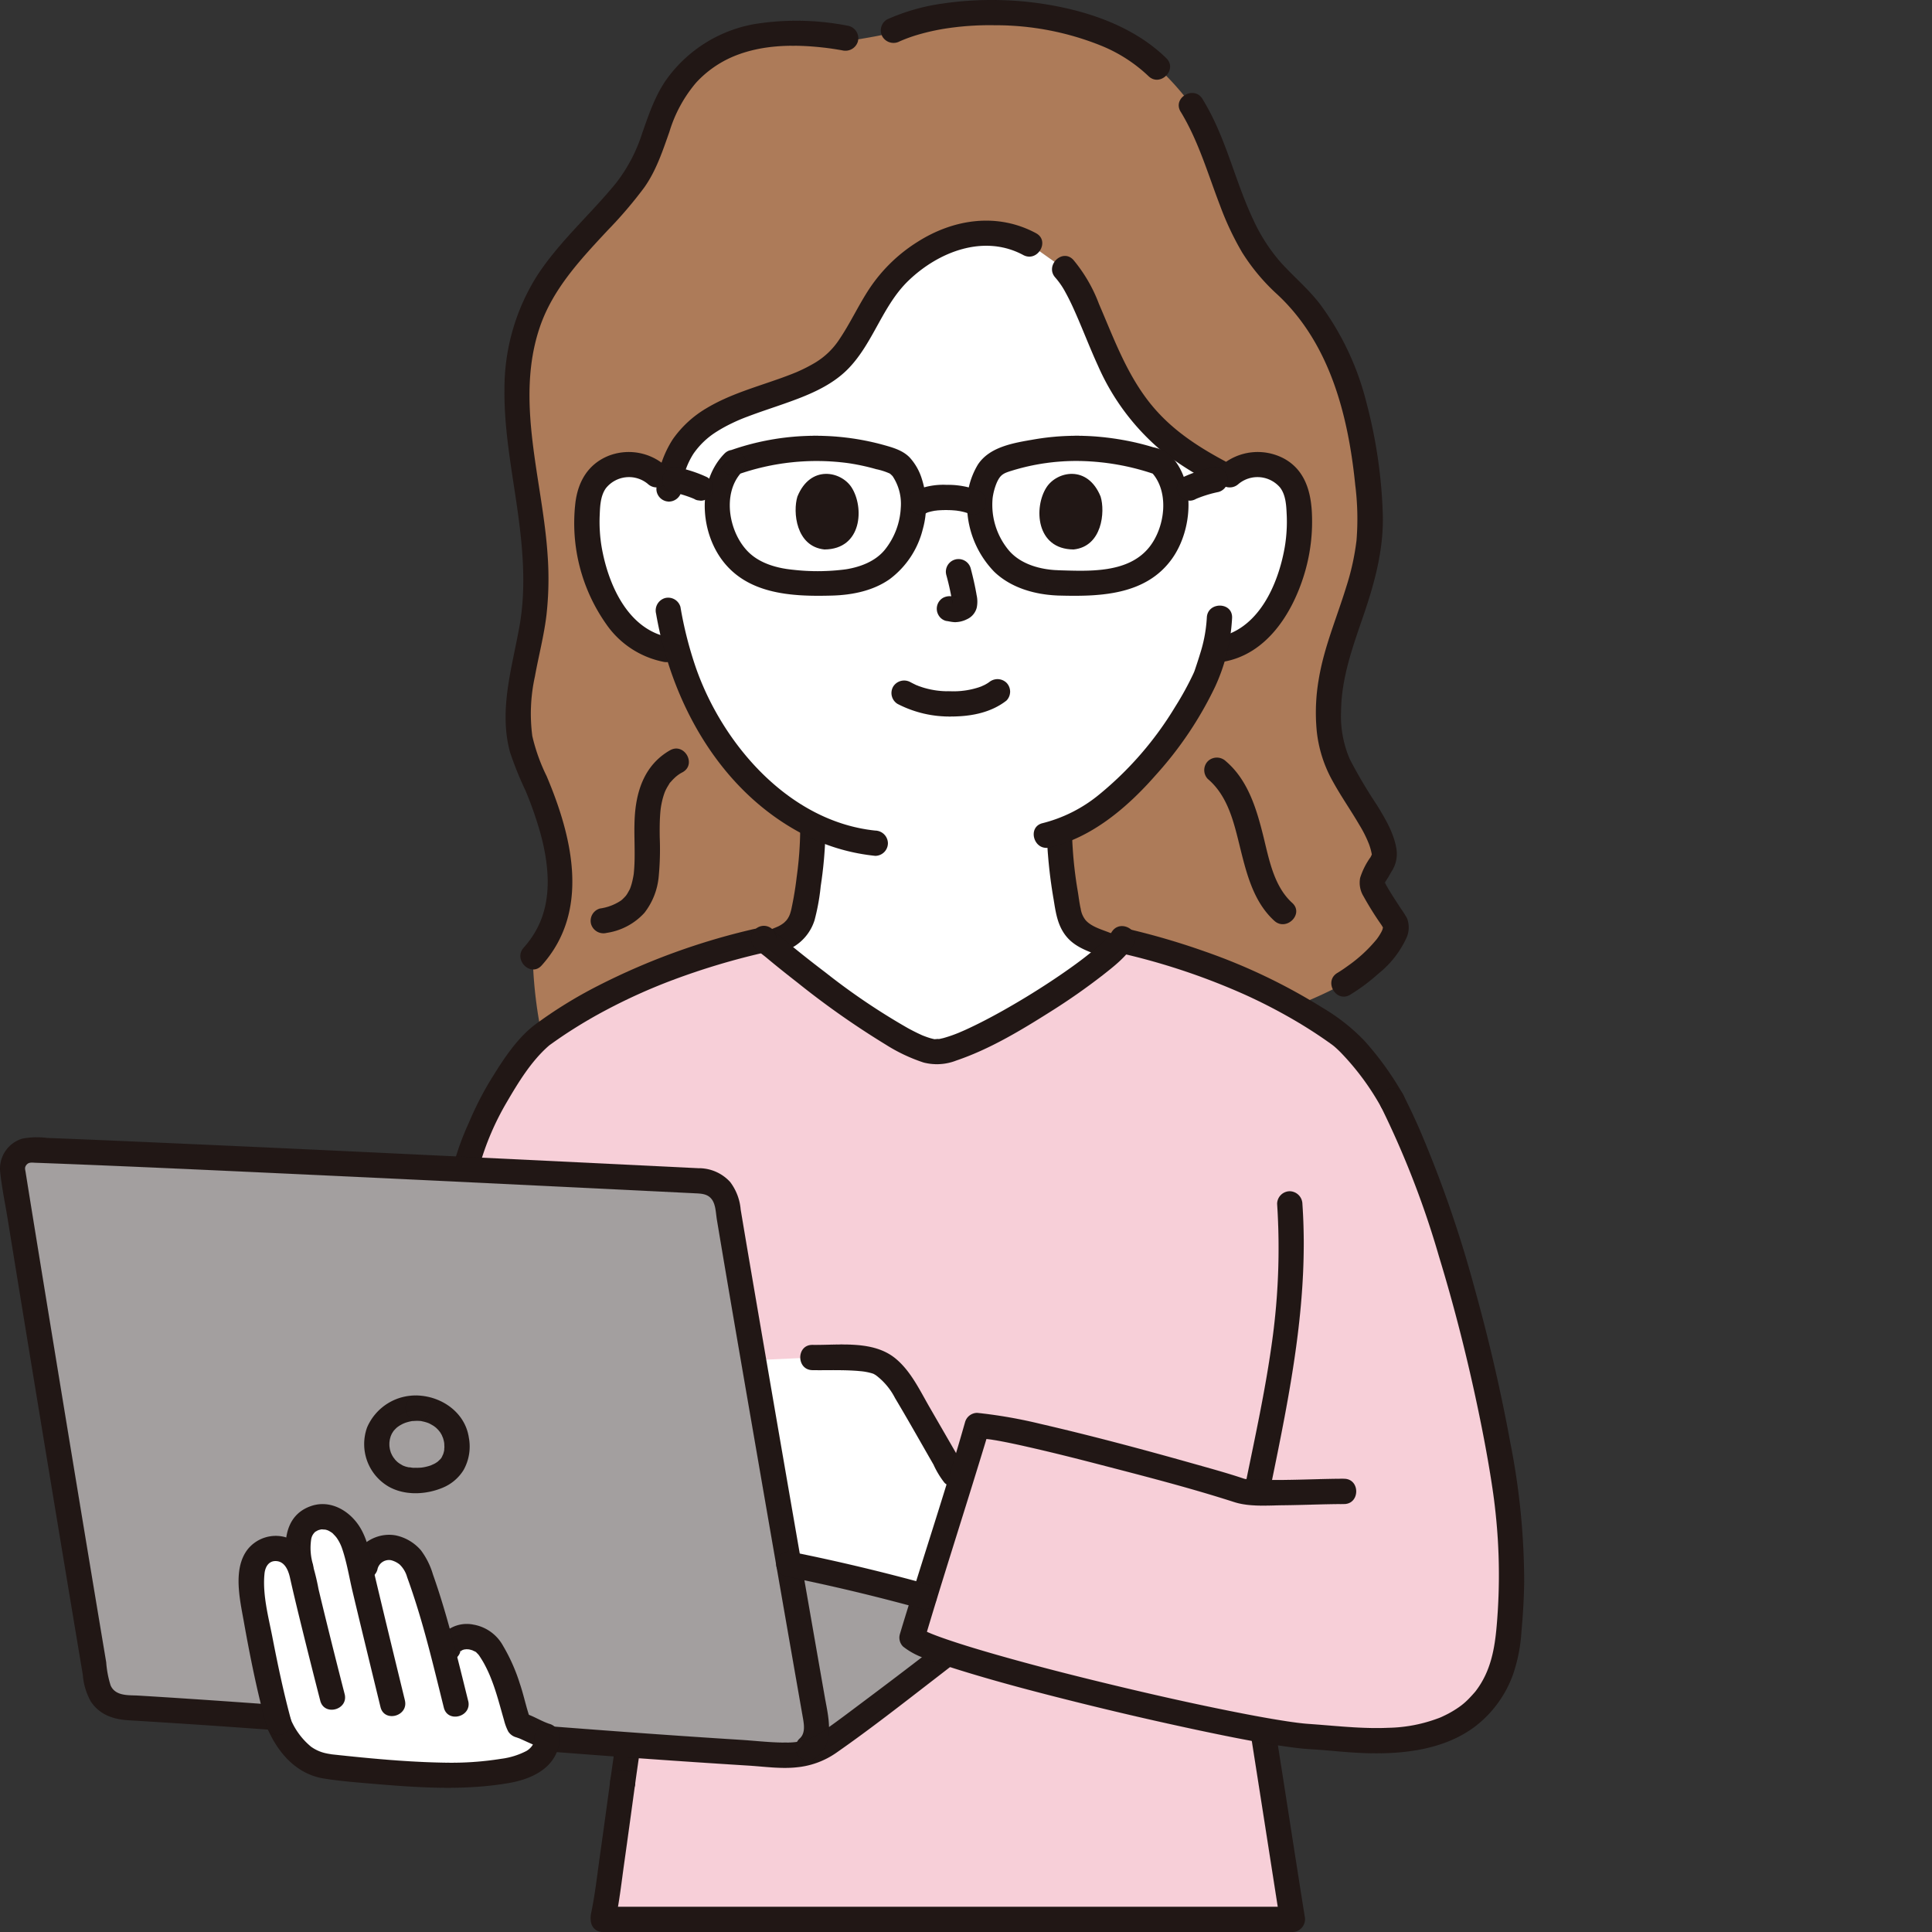 <!DOCTYPE svg PUBLIC "-//W3C//DTD SVG 1.1//EN" "http://www.w3.org/Graphics/SVG/1.1/DTD/svg11.dtd">
<!-- Uploaded to: SVG Repo, www.svgrepo.com, Transformed by: SVG Repo Mixer Tools -->
<svg width="256px" height="256px" viewBox="0 0 367.21 367.21" xmlns="http://www.w3.org/2000/svg" fill="#000000" stroke="#000000" stroke-width="0.004" transform="rotate(0)">
<rect x="0" y="0" width="367.21" height="367.21" fill="#333333" stroke="none"/>
<g id="SVGRepo_bgCarrier" stroke-width="0"/>
<g id="SVGRepo_tracerCarrier" stroke-linecap="round" stroke-linejoin="round" stroke="#CCCCCC" stroke-width="0.734"/>
<g id="SVGRepo_iconCarrier">
<defs>
<style>.a{fill:#ad7b59;}.b{fill:#ffffff;}.c{fill:#211715;}.d{fill:#F7CFD8;}.e{fill:#a39f9f;}</style>
</defs>
<path class="a" d="M130.33,14.332a23.732,23.732,0,0,0-1.8,2.293c-3.656,5.3-4.206,12.151-7.98,17.555-4.358,6.24-12.63,12.968-17.261,20.829-12.289,20.859,2.573,42.6-2.572,66.355-1.557,7.186-3.749,16.094-.648,23.313,3.227,7.511,12.216,24.021,1.179,37.124a83.92,83.92,0,0,0,1.926,15.889c6.83,2.685,116.093-.873,116.093-.873a84.85,84.85,0,0,0,36.129-9.828c2.1-1.241,9.969-6.873,9.98-11.17,0-.3-4.484-6.556-4.573-7.761-.144-1.949,2.508-4.081,2.337-5.685-.676-6.364-9.046-14.178-10.225-21.562-2.757-17.267,8.753-27.321,7.409-44.843-1.214-15.815-4.529-31.555-16.4-42.2-10.815-9.7-10.549-23.229-17.452-33.745a51.736,51.736,0,0,0-6.5-7.262C206.421.76,181.865-.329,168.118,6.543c-1.363.328-4.419.828-5.629,1.046C153.264,5.754,139.109,4.446,130.33,14.332Z"/>
<path class="b" d="M195.693,46.4c-6.347-3.488-14.2-2.978-22.425,3.281-6.851,5.212-7.813,10.888-12.59,17.345-7.938,10.73-31.333,6.733-33.474,25.4l-2.389-2.154a8.116,8.116,0,0,0-6.493-1.9,7.665,7.665,0,0,0-5.51,3.663,10.824,10.824,0,0,0-1.135,4.359,32.477,32.477,0,0,0,3.311,17.211,20.632,20.632,0,0,0,5.336,7,13.676,13.676,0,0,0,6.363,2.868l2.074.318a55.206,55.206,0,0,0,10.522,20.541A48.011,48.011,0,0,0,154.5,156.811a72.66,72.66,0,0,1-1.154,13.023c-.653,3.727-.449,7.058-5.63,8.929-.166.06-.818.277-1.56.524,4.749,4.11,25.407,20.6,31.787,20.649,5.674.046,27.369-13.083,33.912-19.728-1.706-.665-3.537-1.377-3.724-1.445-5.182-1.871-4.977-5.2-5.63-8.929a73.8,73.8,0,0,1-1.15-11.79c14.326-5.022,26.048-24.555,28.029-29.934.288-.873.874-2.517,1.4-4.476l1.085-.166a13.681,13.681,0,0,0,6.363-2.868,20.658,20.658,0,0,0,5.336-7,32.467,32.467,0,0,0,3.31-17.211,10.839,10.839,0,0,0-1.134-4.359,7.665,7.665,0,0,0-5.51-3.663,8.038,8.038,0,0,0-6.88,2.278c-9.141-4.758-13.56-7.786-19-15.769-5.066-7.437-7.816-19.335-12.038-23.78Z"/>
<path class="c" d="M200.613,52.79a14.833,14.833,0,0,1,1.924,2.821c.74,1.338,1.381,2.73,1.994,4.13,1.421,3.243,2.685,6.553,4.162,9.771a44.31,44.31,0,0,0,11.963,16.067,60.918,60.918,0,0,0,9.665,6.18c2.722,1.459,5.149-2.683,2.423-4.145-5.564-2.982-10.579-6.332-14.477-11.382-4.287-5.553-6.627-12.055-9.38-18.429a28.934,28.934,0,0,0-4.88-8.407c-2.1-2.271-5.491,1.129-3.394,3.394Z"/>
<path class="c" d="M152.088,158.25a68.9,68.9,0,0,1-.666,8.477,62.674,62.674,0,0,1-1.04,6.214c-.047.187-.1.373-.154.557-.016.051-.211.611-.112.36s-.138.288-.164.337a5.822,5.822,0,0,1-.36.6c.185-.266-.066.081-.151.171a6.327,6.327,0,0,1-.453.444,6,6,0,0,1-1.063.666,32.446,32.446,0,0,1-4.605,1.634,2.456,2.456,0,0,0-1.676,2.952,2.423,2.423,0,0,0,2.952,1.676,37.077,37.077,0,0,0,5.893-2.191,9.048,9.048,0,0,0,4.332-5.259,40.84,40.84,0,0,0,1.169-6.469,79.035,79.035,0,0,0,.9-10.165c.06-3.09-4.74-3.09-4.8,0Z"/>
<path class="c" d="M198.949,158.25A91.894,91.894,0,0,0,200.27,171c.413,2.583.769,5.08,2.541,7.14,1.6,1.859,3.905,2.632,6.118,3.491,1.753.682,3.514,1.349,5.257,2.058a2.415,2.415,0,0,0,2.952-1.676,2.458,2.458,0,0,0-1.676-2.952c-1.541-.627-3.1-1.218-4.647-1.821s-3.353-1.11-4.441-2.3a4.508,4.508,0,0,1-.966-2.189c-.252-1.084-.372-2.194-.553-3.29a78.223,78.223,0,0,1-1.106-11.212c-.061-3.085-4.862-3.095-4.8,0Z"/>
<path class="c" d="M161.372,4.945a50.513,50.513,0,0,0-17.912-.372A26.2,26.2,0,0,0,126.9,14.8c-2.311,3.141-3.552,6.873-4.833,10.514a30.465,30.465,0,0,1-4.987,9.5c-4.849,5.934-10.677,11.022-14.91,17.462a40.111,40.111,0,0,0-6.28,21.7c-.1,7.539,1.337,15.006,2.4,22.441,1.065,7.456,1.782,15.157.448,22.627-1.409,7.889-3.969,15.924-1.79,23.941a63.972,63.972,0,0,0,2.925,7.25,69.346,69.346,0,0,1,2.86,8.186c1.558,5.715,2.264,12.248-.482,17.731a17.807,17.807,0,0,1-2.7,3.954c-2.062,2.291,1.322,5.7,3.394,3.394,9.31-10.341,5.825-24.465.948-35.987a35.037,35.037,0,0,1-2.721-7.612,32.749,32.749,0,0,1,.491-11.306c.7-3.889,1.717-7.7,2.192-11.634a61.871,61.871,0,0,0,.22-11.531c-.945-14.226-6.25-29.233-1.468-43.272,2.481-7.283,7.762-12.883,12.906-18.4a81.388,81.388,0,0,0,6.918-8.1c2.28-3.2,3.513-6.966,4.808-10.635a25.954,25.954,0,0,1,5.06-9.306,20.335,20.335,0,0,1,7.19-5.027c5.356-2.209,11.334-2.288,17.017-1.651,1.213.136,2.274.3,3.585.529A2.47,2.47,0,0,0,163.049,7.9a2.42,2.42,0,0,0-1.677-2.952Z"/>
<path class="c" d="M127.343,142.611c-4.976,2.85-6.548,8.037-6.734,13.46-.084,2.435.056,4.871.007,7.306-.012.585-.034,1.169-.076,1.752q-.029.4-.068.794c-.015.149-.032.3-.052.447.047-.352.009-.06-.027.127-.095.493-.19.983-.327,1.467-.067.235-.143.466-.222.7-.045.129-.095.259-.147.386.13-.316.05-.106-.052.079-.148.268-.293.532-.45.795-.053.087-.115.168-.171.252-.153.226.235-.253-.062.08-.186.208-.376.407-.575.6-.1.1-.211.191-.319.282.261-.221.016,0-.126.087a9.587,9.587,0,0,1-3.919,1.458,2.421,2.421,0,0,0-1.676,2.952,2.451,2.451,0,0,0,2.952,1.676,12.081,12.081,0,0,0,7.188-3.82,13.169,13.169,0,0,0,2.719-7.01,54.156,54.156,0,0,0,.185-7.351c-.015-1.261-.019-2.523.049-3.783q.045-.833.137-1.663c.055-.49.022-.164.007-.059.023-.154.046-.307.074-.46.055-.3.113-.6.182-.9a13.49,13.49,0,0,1,.561-1.835c.14-.358-.143.3.02-.043.08-.168.16-.335.247-.5.139-.265.3-.516.452-.771.311-.513.04-.139.371-.51.234-.262.47-.518.727-.757a6.417,6.417,0,0,1,1.548-1.091c2.68-1.535.265-5.684-2.423-4.145Z"/>
<path class="c" d="M224.409,21.234c3.387,5.56,5.161,11.8,7.485,17.834a55.156,55.156,0,0,0,4.2,8.91,38.187,38.187,0,0,0,6.731,8.027c9.981,9.33,13.44,23.032,14.766,36.18a51.379,51.379,0,0,1,.243,10.5,46.967,46.967,0,0,1-1.962,8.891c-1.781,5.807-4.209,11.439-5.207,17.463a36.914,36.914,0,0,0-.389,9.945,24.669,24.669,0,0,0,3.044,9.518c1.558,2.844,3.429,5.5,5.06,8.3a22.673,22.673,0,0,1,1.824,3.644,11.571,11.571,0,0,1,.52,1.863c.013.074.01.262.023.215.091-.355-.181.284-.239.386a13.921,13.921,0,0,0-1.987,3.944,4.944,4.944,0,0,0,.64,3.5,61.192,61.192,0,0,0,3.36,5.38c.2.3.377.619.584.913a1.557,1.557,0,0,1,.148.255c.013-.014-.22-.6-.239-.669-.065-.251.059-.375-.034-.275a3.775,3.775,0,0,0-.229.8c.107-.28-.14.276-.182.356a10.9,10.9,0,0,1-.895,1.4,27.358,27.358,0,0,1-5.4,5.01c-.676.492-1.366.97-2.084,1.4-2.65,1.583-.239,5.734,2.422,4.145a37.346,37.346,0,0,0,5.459-4.085,18.548,18.548,0,0,0,5.1-6.426,4.841,4.841,0,0,0,.259-4.013,18.719,18.719,0,0,0-1.121-1.775c-.637-.971-1.277-1.94-1.89-2.927-.259-.416-.515-.835-.758-1.261-.121-.212-.236-.428-.352-.643-.043-.081-.08-.166-.125-.247-.2-.353.026.137.052.146-.312-.1.154-.394-.065-.19-.06.056.084.151.045.211.023-.036.07-.254.093-.283a17.2,17.2,0,0,0,1.1-1.824,6.076,6.076,0,0,0,.973-4.567c-.513-2.944-2.153-5.688-3.7-8.2a92.278,92.278,0,0,1-5.134-8.687,20.636,20.636,0,0,1-1.657-9.18c.066-6.245,2.187-12.118,4.192-17.954,2.152-6.26,3.919-12.659,3.738-19.343a94.041,94.041,0,0,0-3.1-21.258,52.812,52.812,0,0,0-8.851-18.777c-2.218-2.885-4.943-5.156-7.375-7.829a33.143,33.143,0,0,1-5.272-8.15c-2.845-5.985-4.469-12.468-7.265-18.479a45.686,45.686,0,0,0-2.408-4.513c-1.6-2.634-5.758-.225-4.145,2.423Z"/>
<path class="c" d="M171.024,7.847a28.228,28.228,0,0,1,3.527-1.275,42.189,42.189,0,0,1,4.59-1.055,54.628,54.628,0,0,1,9.906-.721,53.7,53.7,0,0,1,20.268,3.89,28.734,28.734,0,0,1,8.965,5.771c2.209,2.162,5.607-1.229,3.394-3.394-5.31-5.195-12.529-8.113-19.7-9.641A64.569,64.569,0,0,0,179.2.674,38.924,38.924,0,0,0,168.6,3.7a2.42,2.42,0,0,0-.861,3.284,2.457,2.457,0,0,0,3.284.861Z"/>
<path class="c" d="M229.582,148.065c3.88,3.3,4.98,8.419,6.151,13.148,1.222,4.931,2.568,10.253,6.479,13.8,2.285,2.07,5.69-1.315,3.4-3.394-3.555-3.22-4.42-8.4-5.559-12.945-1.28-5.1-2.916-10.469-7.072-14a2.465,2.465,0,0,0-3.394,0,2.422,2.422,0,0,0,0,3.4Z"/>
<path class="c" d="M129.551,92.937a14.64,14.64,0,0,1,2.256-6.711,15.088,15.088,0,0,1,4.385-4.173,27.99,27.99,0,0,1,2.951-1.623,31.51,31.51,0,0,1,2.95-1.252c2.263-.865,4.57-1.607,6.855-2.411,4.383-1.54,8.994-3.311,12.3-6.717,4.759-4.909,6.479-11.97,11.446-16.734,5.731-5.5,14.343-8.852,21.791-4.848,2.721,1.463,5.148-2.68,2.423-4.145-7.334-3.942-15.64-2.716-22.507,1.649a30.262,30.262,0,0,0-9.158,8.9c-2.049,3.1-3.6,6.5-5.681,9.588a14.333,14.333,0,0,1-4.709,4.523,30.568,30.568,0,0,1-3.2,1.636c-.438.2-.076.04-.417.18q-.391.16-.786.315c-.608.239-1.22.467-1.835.69-4.828,1.745-9.9,3.119-14.331,5.788a20.476,20.476,0,0,0-6.411,5.908,19.892,19.892,0,0,0-3.113,9.434,2.417,2.417,0,0,0,2.4,2.4,2.454,2.454,0,0,0,2.4-2.4Z"/>
<path class="d" d="M264.6,209.237c-3.151-5.6-7.6-10.844-9.911-12.533-11.026-8.078-25.614-14.319-41.561-17.974-4.2,5.91-29.054,21.256-35.187,21.206-7.668-.062-35.956-23.861-32.478-21.393-16.275,3.626-31.178,9.944-42.394,18.161-2.307,1.689-6.222,6.935-9.373,12.533A75.6,75.6,0,0,0,88.8,221.026l32.983,84.108c.493,3.334-.4,13.565-2.791,29.077-.363,2.352-3.559,26.546-4.334,30.124a4.661,4.661,0,0,0-.073.475H245.651c-.428-2.682-4.085-26.121-5.463-34.885l-.112-1.089a79.4,79.4,0,0,0,9.463,1.265c7.561.256,32.559,5.629,36.9-16.7a111.557,111.557,0,0,0,.166-26.37c-1.623-15.042-9.964-54.363-22-77.79"/>
<path class="c" d="M120.67,339.42c1-7.29,2.176-14.554,2.956-21.874.455-4.272,1.074-8.763.471-13.05a2.414,2.414,0,0,0-2.952-1.676,2.461,2.461,0,0,0-1.676,2.952c-.134-.952,0,.114.009.35.022.366.031.733.035,1.1.009.872-.018,1.745-.057,2.616-.118,2.575-.357,5.145-.63,7.708-.735,6.893-1.845,13.733-2.785,20.6a2.484,2.484,0,0,0,1.677,2.953,2.418,2.418,0,0,0,2.952-1.677Z"/>
<path class="c" d="M116.972,364.974c.759-3.58,1.16-7.259,1.672-10.879.691-4.889,1.357-9.782,2.026-14.675a2.484,2.484,0,0,0-1.676-2.952,2.418,2.418,0,0,0-2.953,1.676c-.668,4.893-1.334,9.786-2.026,14.675-.511,3.62-.913,7.3-1.671,10.878-.639,3.014,3.987,4.3,4.628,1.277Z"/>
<path class="c" d="M237.874,330.563q2.394,15.234,4.769,30.469.345,2.208.694,4.416a2.419,2.419,0,0,0,2.953,1.677,2.46,2.46,0,0,0,1.676-2.953c-1.454-9.107-2.854-18.224-4.28-27.335q-.591-3.775-1.184-7.55a2.417,2.417,0,0,0-2.952-1.676,2.458,2.458,0,0,0-1.676,2.952Z"/>
<path class="c" d="M242.742,228.818a128.542,128.542,0,0,1-1.062,26.891c-1.217,8.624-3.065,17.141-4.815,25.669a2.459,2.459,0,0,0,1.676,2.952,2.424,2.424,0,0,0,2.952-1.676c3.652-17.788,7.321-35.57,6.049-53.836a2.457,2.457,0,0,0-2.4-2.4,2.421,2.421,0,0,0-2.4,2.4Z"/>
<path class="c" d="M213.205,181.212a126.791,126.791,0,0,1,23.587,7.919,102.751,102.751,0,0,1,10.181,5.337q2.44,1.465,4.784,3.084.553.384,1.1.776c.155.111.31.222.464.336.5.365-.237-.2.092.068.485.4.94.832,1.383,1.276a49.261,49.261,0,0,1,7.728,10.441c1.528,2.684,5.676.269,4.145-2.423a58.274,58.274,0,0,0-7.352-10.219,37.215,37.215,0,0,0-7.9-6.233A111.1,111.1,0,0,0,228.865,180.8a137.446,137.446,0,0,0-14.384-4.212c-3-.71-4.285,3.918-1.276,4.629Z"/>
<path class="c" d="M91.115,221.664A51.707,51.707,0,0,1,96.35,209.43c2.176-3.729,4.612-7.716,7.882-10.6.053-.048.368-.308.045-.052.2-.157.414-.3.618-.448q.626-.448,1.259-.886,1.448-1,2.935-1.934,2.891-1.824,5.91-3.43a108.128,108.128,0,0,1,12.907-5.829,135.97,135.97,0,0,1,16.641-5.037c3-.71,1.733-5.34-1.276-4.629a128.339,128.339,0,0,0-29.6,10.777,85.136,85.136,0,0,0-11.9,7.336c-3.615,2.711-6.263,6.914-8.6,10.707a61.886,61.886,0,0,0-4.054,8,51.816,51.816,0,0,0-2.627,6.985c-.805,2.986,3.824,4.26,4.629,1.276Z"/>
<path class="c" d="M142.762,178.364c-.2,1.474,1.892,2.8,2.846,3.6,1.959,1.638,3.958,3.23,5.975,4.8a160.572,160.572,0,0,0,16.785,11.791,32.164,32.164,0,0,0,7.163,3.389,10.085,10.085,0,0,0,6.249-.382c6.334-2.146,12.294-5.746,17.917-9.3a120.381,120.381,0,0,0,9.915-6.934c2.1-1.649,4.4-3.438,5.825-5.748,1.624-2.638-2.526-5.051-4.144-2.422-.091.148-.2.285-.289.432.15-.239.206-.232-.082.091-.338.379-.681.751-1.044,1.108-.9.881-1.856,1.7-2.833,2.488-2.087,1.687-4.885,3.651-7.445,5.339q-4.443,2.928-9.089,5.535c-1.465.82-2.945,1.612-4.446,2.363q-.948.474-1.907.923c-.32.149-.64.3-.963.44-.154.069-1.061.455-.65.285a26.6,26.6,0,0,1-3.182,1.128c-.418.113-.839.183-1.261.274.829-.178-.259-.045-.56-.045.283,0,.4.092-.047-.024-.182-.047-.365-.085-.546-.135-.518-.142-1.019-.333-1.521-.524-.357-.136.345.166-.263-.114-.265-.122-.53-.242-.793-.369-.6-.29-1.194-.6-1.78-.916a126.012,126.012,0,0,1-15.7-10.6c-2.206-1.673-4.532-3.5-6.889-5.436-.73-.6-1.457-1.2-2.171-1.822-.216-.188-.424-.387-.644-.57a2.348,2.348,0,0,0-.211-.2c-.019-.012-.031-.044-.051-.052.31.113.668,1.4.639,1.611a2.411,2.411,0,0,0-2.4-2.4,2.462,2.462,0,0,0-2.4,2.4Z"/>
<path class="c" d="M114.585,367.21H245.114c3.089,0,3.094-4.8,0-4.8H114.585c-3.088,0-3.093,4.8,0,4.8Z"/>
<path class="e" d="M2.589,220.92a3.534,3.534,0,0,1,3.458-2.343c27.277.964,106.246,4.85,127.3,5.889a5.144,5.144,0,0,1,4.825,4.308c3.126,18.955,14.566,84.791,17.6,101.9l.258,1.453a12.189,12.189,0,0,1-1.718.769,15.385,15.385,0,0,1-5.081.7c-43.851-2.522-82.152-6.509-125.747-9.092a5.42,5.42,0,0,1-5.034-4.5C14.854,298.71,5.6,242.566,2.43,222.665A3.515,3.515,0,0,1,2.589,220.92Z"/>
<path class="b" d="M150.16,258.219l-6.932.314c2.12,12.323,4.529,26.237,6.707,38.772,1,.2,1.606.327,1.606.327l7.74,1.57c2.58.58,9.61,2.36,16.46,4.253,2.04-6.6,4.916-15.859,7.073-22.859q-.8-.236-1.6-.465l-8.327-14.421c-1.448-2.508-3-5.127-5.506-6.583-2.453-1.428-10.121-1.052-12.958-1.1Z"/>
<path class="e" d="M152.829,313.919c-.876-5.015-1.858-10.66-2.893-16.616l1.606.326,7.743,1.575c4.487,1,22.4,5.637,29.385,8.178l-1.952,1.579c-8.914,7.216-25.22,19.489-29.075,22.177a14.216,14.216,0,0,1-1.618.991l-.257-1.45C155.119,327.014,154.085,321.114,152.829,313.919Z"/>
<path class="c" d="M155.308,333.9c3.458-2.812,2.092-7.72,1.439-11.444q-.858-4.9-1.712-9.792-2.157-12.353-4.3-24.707-4.318-24.9-8.569-49.8-.7-4.138-1.393-8.28a10.037,10.037,0,0,0-1.993-5.213,8.05,8.05,0,0,0-6.052-2.624q-8.055-.4-16.111-.792-24.662-1.206-49.324-2.374-24.633-1.161-49.271-2.224-4.527-.187-9.054-.361a15.287,15.287,0,0,0-4.734.135A5.954,5.954,0,0,0,.029,222.66c.311,3.045.96,6.092,1.448,9.113q.9,5.554,1.805,11.108,4.361,26.741,8.8,53.468,1.818,10.964,3.654,21.925a12.506,12.506,0,0,0,1.509,5.093c1.7,2.567,4.293,3.423,7.228,3.6q9.965.6,19.923,1.3c26,1.828,51.975,4.122,77.978,5.985q9.913.709,19.834,1.327c3.034.187,6.2.655,9.232.327a15.731,15.731,0,0,0,7.514-2.763c6.458-4.5,12.673-9.383,18.9-14.187,3.545-2.734,7.081-5.483,10.562-8.3a2.417,2.417,0,0,0,0-3.394,2.456,2.456,0,0,0-3.394,0c-6.941,5.613-14.053,11.019-21.2,16.37-2.414,1.808-4.82,3.641-7.3,5.365a11.365,11.365,0,0,1-6.406,2.2c-3.106.089-6.289-.319-9.39-.513-25.274-1.581-50.506-3.741-75.754-5.694C52.14,324,39.3,323.068,26.443,322.285c-1.911-.117-4.48.177-5.421-1.938a19.158,19.158,0,0,1-.838-4.407q-.822-4.9-1.638-9.8-4.279-25.7-8.489-51.408Q8.141,243.042,6.244,231.35q-.7-4.308-1.387-8.615c-.081-.508-.241-.867.219-1.39.429-.488,1.061-.365,1.666-.343q1.908.069,3.816.143c14.8.571,29.6,1.26,44.4,1.947q25.167,1.168,50.33,2.4,9.855.478,19.71.963l7.088.349c1.287.064,2.526.1,3.308,1.3.653,1,.671,2.563.866,3.733,2.424,14.523,4.942,29.031,7.449,43.54q4.087,23.646,8.222,47.284.338,1.929.677,3.858c.241,1.37.487,3.025-.694,3.986a2.415,2.415,0,0,0,0,3.394,2.456,2.456,0,0,0,3.394,0Z"/>
<path class="b" d="M57.375,298.985c-.521-2.459-2.549-5.181-5.9-4.571-2.1.382-3.455,2.151-3.613,4.679-.213,3.395.519,7.233,1.733,13.476.93,4.787,2.122,10.328,3.36,14.856,1.984,4.619,4.874,7.653,9.126,8.276,2.607.453,18.888,2.016,26.209,1.7,6.307-.641,15.772-.565,15.7-7.363-2.352-.694-4.429-2-5.34-2.159a15.938,15.938,0,0,1-.767-2.395c-1-4.181-3.593-11.809-6.148-13.507-2.051-1.364-5.557-1.386-6.589,1.353,0,0-.29.77-.734,1.956-.3-1.174-.608-2.395-.918-3.693a127.486,127.486,0,0,0-4.016-13.029,6.381,6.381,0,0,0-4.244-4.244c-2.194-.769-5.483.636-5.837,3.4l-.387,3.025L67.8,295.3c-1.368-6.09-5.207-7.747-8.012-6.752-3.154,1.119-3.82,4.492-2.618,9.444"/>
<path class="c" d="M87.47,313.966c-.184.448.166-.638.087-.087.2-.185.2-.2-.013-.037a3.417,3.417,0,0,1,.35-.219c.248-.123.246-.125,0-.007a3.982,3.982,0,0,1,.4-.114c.279-.052.275-.057-.011-.012.142-.012.285-.018.428-.018s.288,0,.431.017c-.279-.047-.276-.045.006.005.283.069.558.139.834.231-.476-.159.279.154.381.211.336.191.276.263.042.008.149.161.318.312.471.471.08.091.158.183.234.278q-.27-.352-.025-.019c.316.492.633.976.913,1.49a25.322,25.322,0,0,1,1.489,3.259c.949,2.46,1.573,4.979,2.307,7.5a9.936,9.936,0,0,0,.8,2.162,2.605,2.605,0,0,0,1.568,1.131c.094.034.778.292.3.087,1.564.673,3.07,1.451,4.7,1.98a2.4,2.4,0,0,0,1.276-4.629c-1.733-.563-3.352-1.715-5.128-2.095l1.676,1.676c-.919-2.329-1.365-4.837-2.178-7.21a34.3,34.3,0,0,0-3.223-7.257,7.945,7.945,0,0,0-5.58-3.974,6.279,6.279,0,0,0-7.151,3.893,2.415,2.415,0,0,0,1.676,2.953,2.46,2.46,0,0,0,2.952-1.677Z"/>
<path class="c" d="M88.983,323.285c-2.008-8.063-3.923-16.208-6.7-24.045A14.356,14.356,0,0,0,80,294.662a8.661,8.661,0,0,0-4.637-2.8c-3.537-.761-7.631,1.519-8.265,5.211a2.47,2.47,0,0,0,1.676,2.952,2.419,2.419,0,0,0,2.953-1.676,2.24,2.24,0,0,1,2.626-1.8,4.325,4.325,0,0,1,1.61.81,5.306,5.306,0,0,1,1.421,2.4c.516,1.418,1,2.847,1.464,4.282,2.177,6.726,3.8,13.662,5.511,20.52.746,3,5.376,1.727,4.629-1.276Z"/>
<path class="c" d="M76.957,323.179c-1.909-7.84-3.822-15.68-5.683-23.532-.777-3.277-1.213-7.021-3.172-9.837-2.02-2.905-5.55-4.8-9.082-3.523-5.266,1.9-5.244,7.743-4.165,12.347.705,3.006,5.334,1.734,4.628-1.276a11.024,11.024,0,0,1-.324-4.883,2.366,2.366,0,0,1,.584-1.153c.225-.227.028-.093.407-.307a2.007,2.007,0,0,1,.663-.268,3.385,3.385,0,0,1,.4-.085c-.117.019-.461.012-.023.024.169,0,.9.086.413-.006a5.147,5.147,0,0,1,.742.2c.358.126-.291-.152.056.029.177.091.349.188.516.3a1.785,1.785,0,0,1,.5.425,5.986,5.986,0,0,1,.547.609,8.086,8.086,0,0,1,1.084,2.15c.886,2.61,1.331,5.439,1.969,8.119q1.27,5.331,2.564,10.656,1.367,5.646,2.742,11.29c.73,3,5.36,1.729,4.629-1.276Z"/>
<path class="c" d="M50.888,328.636c2.009,4.578,5.491,8.565,10.643,9.394,3.149.506,6.353.75,9.528,1.019,8.579.725,17.227,1.317,25.762-.177,4.781-.837,9.41-3.273,9.579-8.689.1-3.089-4.7-3.086-4.8,0a2.731,2.731,0,0,1-.427,1.587,3.522,3.522,0,0,1-1.1,1.026,14.36,14.36,0,0,1-4.83,1.5,60.115,60.115,0,0,1-10.39.738c-7.267-.107-14.518-.8-21.738-1.582-.331-.036.512.086-.121-.019-.367-.061-.733-.116-1.095-.2A7.575,7.575,0,0,1,59.129,332a13.568,13.568,0,0,1-4.1-5.786,2.416,2.416,0,0,0-3.283-.861,2.46,2.46,0,0,0-.861,3.284Z"/>
<path class="c" d="M65.5,321.976q-1.722-6.687-3.373-13.391-.81-3.282-1.595-6.57a42.18,42.18,0,0,0-1.132-4.666,7.972,7.972,0,0,0-5.175-5.183,6.844,6.844,0,0,0-7.159,2.329c-2.857,3.7-1.459,9.57-.712,13.767,1.181,6.643,2.528,13.287,4.3,19.8.808,2.977,5.44,1.714,4.628-1.276-1.393-5.134-2.485-10.345-3.5-15.565-.753-3.88-1.916-8.136-1.51-12.129.139-1.371.887-2.536,2.358-2.372,1.563.174,2.2,1.847,2.487,3.142.746,3.344,1.562,6.672,2.382,10q1.654,6.7,3.374,13.391c.77,2.989,5.4,1.722,4.628-1.276Z"/>
<path class="c" d="M79.468,270.053c.188.009.376.026.564.038-.557-.035-.139-.025.016.008.339.073.674.144,1.006.249.12.038.237.084.356.121.586.184-.421-.238.12.05a11.113,11.113,0,0,1,.979.557c.015.009.493.381.212.144s.18.168.189.176a9.118,9.118,0,0,1,.651.682c-.377-.425.019.035.079.126.089.134.172.272.251.412s.15.288.224.433c-.255-.5.045.134.086.261a6.83,6.83,0,0,1,.261,1.112c-.067-.47-.014-.083-.014.01,0,.226.021.451.017.678a3.418,3.418,0,0,0-.025.5c.05.337.125-.519,0,.028-.083.355-.175.689-.289,1.034.2-.606-.1.157-.2.33-.085.139-.179.271-.275.4.346-.482.128-.16.015-.053-.214.2-.418.407-.643.6.052-.045.445-.3.1-.09-.183.113-.36.234-.548.338-.159.089-.96.419-.307.176-.257.1-.512.191-.775.27s-.531.146-.8.2c-.162.034-.325.06-.487.091-.525.1.476-.035-.015,0a14.113,14.113,0,0,1-1.769.043,5.17,5.17,0,0,0-.767-.066c.529-.061.356.057.1,0-.23-.048-.457-.1-.683-.162-.157-.047-.312-.12-.47-.161-.34-.088.449.266-.061-.038-.283-.169-.568-.327-.845-.509.457.3-.055-.049-.13-.117-.123-.109-.241-.224-.356-.342s-.221-.244-.331-.368c.357.4-.085-.129-.152-.235-.089-.14-.174-.283-.253-.43-.042-.077-.3-.678-.1-.156a7.341,7.341,0,0,1-.3-.972s-.121-.663-.067-.294-.017-.312-.017-.31q-.013-.322,0-.645c.006-.114.1-.737.012-.242a7.706,7.706,0,0,1,.339-1.251c-.186.512.054-.081.1-.162.095-.174.207-.335.31-.5.314-.52-.324.3.1-.13.137-.137.262-.283.4-.416s.285-.259.435-.379c-.43.342.035,0,.14-.071a8.823,8.823,0,0,1,1.014-.545c-.534.249.042-.006.138-.039.18-.062.363-.118.546-.168s.367-.094.552-.132c.123-.025.246-.048.37-.068q-.45.056-.177.025c.392,0,.783-.055,1.179-.047a2.422,2.422,0,0,0,2.4-2.4,2.448,2.448,0,0,0-2.4-2.4,10.03,10.03,0,0,0-9.7,6.066,9.339,9.339,0,0,0,4.107,11.246c3.126,1.762,7.2,1.536,10.414.139a8.448,8.448,0,0,0,3.8-3.275,9.127,9.127,0,0,0,1.016-6.177c-.7-4.725-5.069-7.8-9.638-8a2.417,2.417,0,0,0-2.4,2.4A2.45,2.45,0,0,0,79.468,270.053Z"/>
<path class="c" d="M235.429,91.961a5.642,5.642,0,0,1,7.864.691c1.081,1.392,1.189,3.371,1.264,5.057a29.111,29.111,0,0,1-.349,6.186c-1.228,7.161-5.006,15.888-12.985,17.259a2.419,2.419,0,0,0-1.676,2.952,2.455,2.455,0,0,0,2.952,1.676c8.2-1.409,13.087-9.122,15.36-16.515a34.292,34.292,0,0,0,1.461-12.22c-.26-3.975-1.464-7.714-5.118-9.8a10.619,10.619,0,0,0-12.167,1.315,2.421,2.421,0,0,0,0,3.394,2.449,2.449,0,0,0,3.394,0Z"/>
<path class="c" d="M229.378,117.426a27.385,27.385,0,0,1-1.29,6.88c-.259.866-.543,1.724-.831,2.581-.077.232-.152.465-.236.694-.036.1-.08.19-.113.288-.173.5.14-.309.029-.068a57.989,57.989,0,0,1-3.591,6.57,64.7,64.7,0,0,1-14.45,16.666,27.493,27.493,0,0,1-10.7,5.414c-3.01.691-1.736,5.32,1.276,4.628,8.082-1.856,14.852-7.668,20.191-13.758a69.885,69.885,0,0,0,11.267-16.755,35.512,35.512,0,0,0,3.249-13.14c.1-3.09-4.7-3.086-4.8,0Z"/>
<path class="c" d="M126.512,88.567a10.579,10.579,0,0,0-10.893-1.912c-3.859,1.584-5.761,4.9-6.253,8.916a33.308,33.308,0,0,0,5.823,23,17.359,17.359,0,0,0,10.86,7.207A2.47,2.47,0,0,0,129,124.106a2.419,2.419,0,0,0-1.676-2.952c-7.979-1.371-11.758-10.1-12.986-17.259a29.05,29.05,0,0,1-.356-5.965c.063-1.7.144-3.694,1.175-5.133a5.612,5.612,0,0,1,7.96-.836,2.463,2.463,0,0,0,3.394,0,2.421,2.421,0,0,0,0-3.394Z"/>
<path class="c" d="M124.7,116.635c2.95,17.027,12.174,33.7,27.947,41.923a37.9,37.9,0,0,0,13.716,4.109,2.416,2.416,0,0,0,2.4-2.4,2.454,2.454,0,0,0-2.4-2.4c-16.286-1.687-28.98-16.284-34.1-30.955a72.74,72.74,0,0,1-2.934-11.553,2.419,2.419,0,0,0-2.952-1.676,2.455,2.455,0,0,0-1.676,2.952Z"/>
<path class="c" d="M191.569,280.851q-4.824-1.625-9.715-3.035l1.434,1.1-6.612-11.451c-1.847-3.2-3.562-6.868-6.472-9.258-4.261-3.5-10.627-2.513-15.779-2.585-3.09-.043-3.092,4.757,0,4.8,3.013.042,6.03-.1,9.036.183a11.5,11.5,0,0,1,1.874.308c.228.057.455.121.676.2.272.1.27.1,0,0a5.683,5.683,0,0,1,.5.295,12.608,12.608,0,0,1,3.607,4.316c2.5,4.176,4.88,8.435,7.315,12.652a16.665,16.665,0,0,0,2.09,3.455c.8.8,2.338.986,3.385,1.3q3.716,1.111,7.389,2.352c2.935.987,4.194-3.647,1.276-4.628Z"/>
<path class="d" d="M183.534,278.255c1.057-3.443,1.855-6.068,2.151-7.115l.057-.2,2.092.2c7.146.68,41.1,9.894,48.259,12.32L225.854,326c-21.677-4.688-49.671-12.05-52.507-14.736C174.322,307.962,180.211,289.074,183.534,278.255Z"/>
<path class="c" d="M255.459,281.06c-3.348.006-6.693.149-10.04.208-1.732.031-3.464.044-5.2.009-.806-.017-1.611-.043-2.416-.089-.349-.02-.7-.046-1.046-.07-.019,0-.541-.088-.235-.017.238.055-.016-.029-.06-.044-3.263-1.1-6.594-2-9.905-2.937-9.579-2.7-19.206-5.272-28.9-7.508a91.377,91.377,0,0,0-11.915-2.071,2.415,2.415,0,0,0-2.314,1.762c-3.234,11.4-6.965,22.679-10.461,34-.65,2.1-1.309,4.207-1.934,6.32a2.382,2.382,0,0,0,.617,2.335,13.86,13.86,0,0,0,4.472,2.333c2.351.916,4.762,1.681,7.174,2.42,6.949,2.13,13.989,3.969,21.04,5.729q11.82,2.95,23.742,5.482c6.076,1.279,12.184,2.53,18.35,3.3,1.836.228,3.679.285,5.521.445,2.79.243,5.577.508,8.379.566,6.905.142,14.381-.812,20.044-5.094a21.679,21.679,0,0,0,7.19-9.85,30.839,30.839,0,0,0,1.614-8.217c.288-3.131.474-6.271.516-9.416a136.87,136.87,0,0,0-2.642-26.48c-1.794-9.789-4.059-19.5-6.72-29.09a226.54,226.54,0,0,0-10.6-30.608q-1.437-3.27-3.058-6.453c-1.408-2.75-5.551-.324-4.145,2.423A172.675,172.675,0,0,1,273.5,238.79c2.974,9.733,5.466,19.618,7.538,29.582.85,4.087,1.628,8.19,2.289,12.311q.194,1.206.371,2.413c.056.377.109.754.162,1.131.009.065.108.8.032.229q.042.313.082.627.408,3.2.64,6.42a110.886,110.886,0,0,1-.115,17.2c-.384,4.684-1.154,9.009-4.05,12.764-.147.191-.989,1.132-1.435,1.565a12.122,12.122,0,0,1-1.731,1.452,19.364,19.364,0,0,1-2.006,1.225c-.379.2-.766.385-1.155.568a8.738,8.738,0,0,1-.939.38A28.471,28.471,0,0,1,263.9,328.4c-5.052.226-10.094-.389-15.126-.736-.934-.065-1.862-.178-2.791-.3-.521-.065.458.064.1.014l-.394-.055c-.273-.039-.546-.078-.819-.119q-.972-.146-1.943-.305c-3.065-.5-6.118-1.085-9.163-1.695-7.5-1.5-14.972-3.192-22.413-4.982-7.412-1.783-14.806-3.664-22.137-5.763-2.782-.8-5.558-1.623-8.3-2.539-1.1-.365-2.188-.744-3.267-1.157-.207-.08-.413-.162-.62-.243-.186-.073-.881-.384-.106-.037-.353-.158-.708-.308-1.055-.479-.249-.124-.49-.26-.733-.395-.1-.052-.184-.139-.283-.182-.4-.171.546.468.189.139l.617,2.335c3.387-11.447,7.062-22.811,10.56-34.225.622-2.029,1.256-4.056,1.835-6.1l-2.314,1.762c.687.066,1.375.125,2.061.2.306.032.887.123.186.012.663.105,1.324.206,1.984.328,1.751.324,3.492.7,5.229,1.095,4.764,1.075,9.5,2.269,14.23,3.5,8.419,2.183,16.882,4.361,25.164,7.025,2.907.935,6.376.629,9.4.6,3.822-.041,7.641-.222,11.464-.229,3.088-.006,3.094-4.806,0-4.8Z"/>
<path class="c" d="M149.293,299.616c8.691,1.748,17.248,3.792,25.8,6.15,2.982.823,4.255-3.807,1.276-4.628-8.552-2.359-17.109-4.4-25.8-6.15a2.461,2.461,0,0,0-2.952,1.676,2.422,2.422,0,0,0,1.676,2.952Z"/>
<path class="c" d="M201.017,113.186c7.916.23,16.859.028,21.851-7.144,3.8-5.464,4.465-14.733-.588-19.654a7.362,7.362,0,0,0-3.085-1.374q-1.6-.49-3.227-.87a53.023,53.023,0,0,0-6.592-1.08,47.633,47.633,0,0,0-12.956.478c-3.746.645-8.349,1.37-10.568,4.787a14.579,14.579,0,0,0-2.018,8.608,18.333,18.333,0,0,0,5.15,11.745c3.18,3.051,7.722,4.336,12.033,4.5,3.089.12,3.084-4.681,0-4.8-3.323-.13-7.018-1.133-9.256-3.75a13.524,13.524,0,0,1-3.1-9.944,11.491,11.491,0,0,1,.776-2.915c.721-1.623,1.324-1.834,2.984-2.347a41.474,41.474,0,0,1,12.925-1.806,46.218,46.218,0,0,1,14.472,2.645l-1.059-.618c3.557,3.657,2.725,10.423-.228,14.238-4.013,5.184-11.68,4.666-17.514,4.5C197.927,108.3,197.93,113.1,201.017,113.186Z"/>
<path class="c" d="M140,90.269a45,45,0,0,1,21.231-2.242,41.28,41.28,0,0,1,5.3,1.145,12.416,12.416,0,0,1,2.595.833,5.182,5.182,0,0,1,.535.5,9.5,9.5,0,0,1,1.547,6.05,13.836,13.836,0,0,1-3.03,7.941c-1.806,2.212-4.672,3.283-7.422,3.716a41.031,41.031,0,0,1-10.107.075c-2.881-.284-6-1.137-8.176-3.144-3.938-3.636-5.384-11.41-1.41-15.5,2.155-2.215-1.236-5.613-3.394-3.394-4.967,5.106-4.672,13.942-.808,19.649,4.8,7.081,13.53,7.521,21.306,7.3,3.795-.109,7.753-.891,10.917-3.112a16.9,16.9,0,0,0,6.3-9.483,16.508,16.508,0,0,0-.156-9.518,10.707,10.707,0,0,0-2.355-4.16c-1.4-1.423-3.419-1.927-5.286-2.448a48.7,48.7,0,0,0-28.861,1.157,2.46,2.46,0,0,0-1.677,2.952A2.423,2.423,0,0,0,140,90.269Z"/>
<path class="c" d="M176.146,97.465c.486-.243-.562.2-.026,0,.171-.063.345-.118.521-.167.369-.1.745-.175,1.123-.241.176-.031.526-.03-.19.021.088-.007.176-.022.263-.031q.336-.038.675-.06.7-.047,1.4-.041.666,0,1.332.053.342.025.684.064c.174.019.535.108-.172-.028.086.017.174.025.261.039.409.064.816.145,1.217.249.164.043.328.09.489.142.2.066.884.354.054,0a2.628,2.628,0,0,0,1.849.242,2.45,2.45,0,0,0,1.435-1.1c.547-1.035.369-2.751-.861-3.284a16,16,0,0,0-6.288-1.169,13.63,13.63,0,0,0-6.183,1.169,2.416,2.416,0,0,0-.861,3.284,2.458,2.458,0,0,0,3.283.861Z"/>
<path class="c" d="M227.3,94.834l.253-.11-.574.242a23.33,23.33,0,0,1,4.626-1.461,2.422,2.422,0,0,0,1.434-1.1,2.4,2.4,0,0,0-.861-3.284,2.683,2.683,0,0,0-1.849-.242,25.1,25.1,0,0,0-5.452,1.814,2.4,2.4,0,0,0-1.1,1.434,2.457,2.457,0,0,0,.242,1.849,2.422,2.422,0,0,0,1.435,1.1l.638.086a2.385,2.385,0,0,0,1.211-.328Z"/>
<path class="c" d="M134.377,90.69a25.093,25.093,0,0,0-5.451-1.814,2.573,2.573,0,0,0-1.849.242,2.4,2.4,0,0,0-.861,3.284,2.368,2.368,0,0,0,1.434,1.1,23.321,23.321,0,0,1,4.625,1.461l-.573-.242.253.11a1.774,1.774,0,0,0,.892.285,1.812,1.812,0,0,0,.957-.043,2.445,2.445,0,0,0,1.434-1.1,2.418,2.418,0,0,0,.242-1.849,2.326,2.326,0,0,0-1.1-1.434Z"/>
<path class="c" d="M170.622,133.8a21.415,21.415,0,0,0,10.319,2.382c3.669-.023,7.407-.732,10.349-3.025a2.413,2.413,0,0,0,0-3.394,2.462,2.462,0,0,0-3.394,0c.708-.552.088-.081-.093.036-.21.134-.427.259-.648.375-.151.079-.908.4-.315.17-.3.113-.592.228-.894.325a15.5,15.5,0,0,1-5.342.714,16.137,16.137,0,0,1-5.1-.687c-.327-.1-.647-.215-.97-.326-.105-.036-.206-.09-.312-.121.588.173.161.072.007,0-.4-.188-.8-.385-1.188-.592a2.451,2.451,0,0,0-3.283.861,2.426,2.426,0,0,0,.861,3.283Z"/>
<path class="c" d="M179.868,109.3a49.254,49.254,0,0,1,1.158,5.3l-.086-.638a3.2,3.2,0,0,1,.02.731l.086-.638a1.86,1.86,0,0,1-.081.329l.242-.573a1.312,1.312,0,0,1-.116.211l.375-.486a1.076,1.076,0,0,1-.173.171l.486-.375a3.5,3.5,0,0,1-.419.222l.573-.242a3.064,3.064,0,0,1-.707.206l.638-.086a2.783,2.783,0,0,1-.664,0l.638.086c-.25-.035-.5-.1-.746-.13a2.655,2.655,0,0,0-1.849.242,2.4,2.4,0,0,0-.861,3.284,2.3,2.3,0,0,0,1.434,1.1c.542.073,1.067.212,1.618.236a5.112,5.112,0,0,0,2.348-.554,3.322,3.322,0,0,0,1.862-2.2,5.656,5.656,0,0,0-.026-2.4c-.288-1.706-.682-3.4-1.121-5.071a2.4,2.4,0,0,0-4.629,1.276Z"/>
<path class="c" d="M151.559,94.387c-.884,2.874-.308,9.486,5.138,10.049,7.2-.043,7.579-8.037,5.157-11.8C159.87,89.563,154.038,88.283,151.559,94.387Z"/>
<path class="c" d="M209.192,94.387c.885,2.874.308,9.486-5.137,10.049-7.2-.044-7.58-8.038-5.157-11.8C200.881,89.563,206.714,88.283,209.192,94.387Z"/>
</g>
</svg>